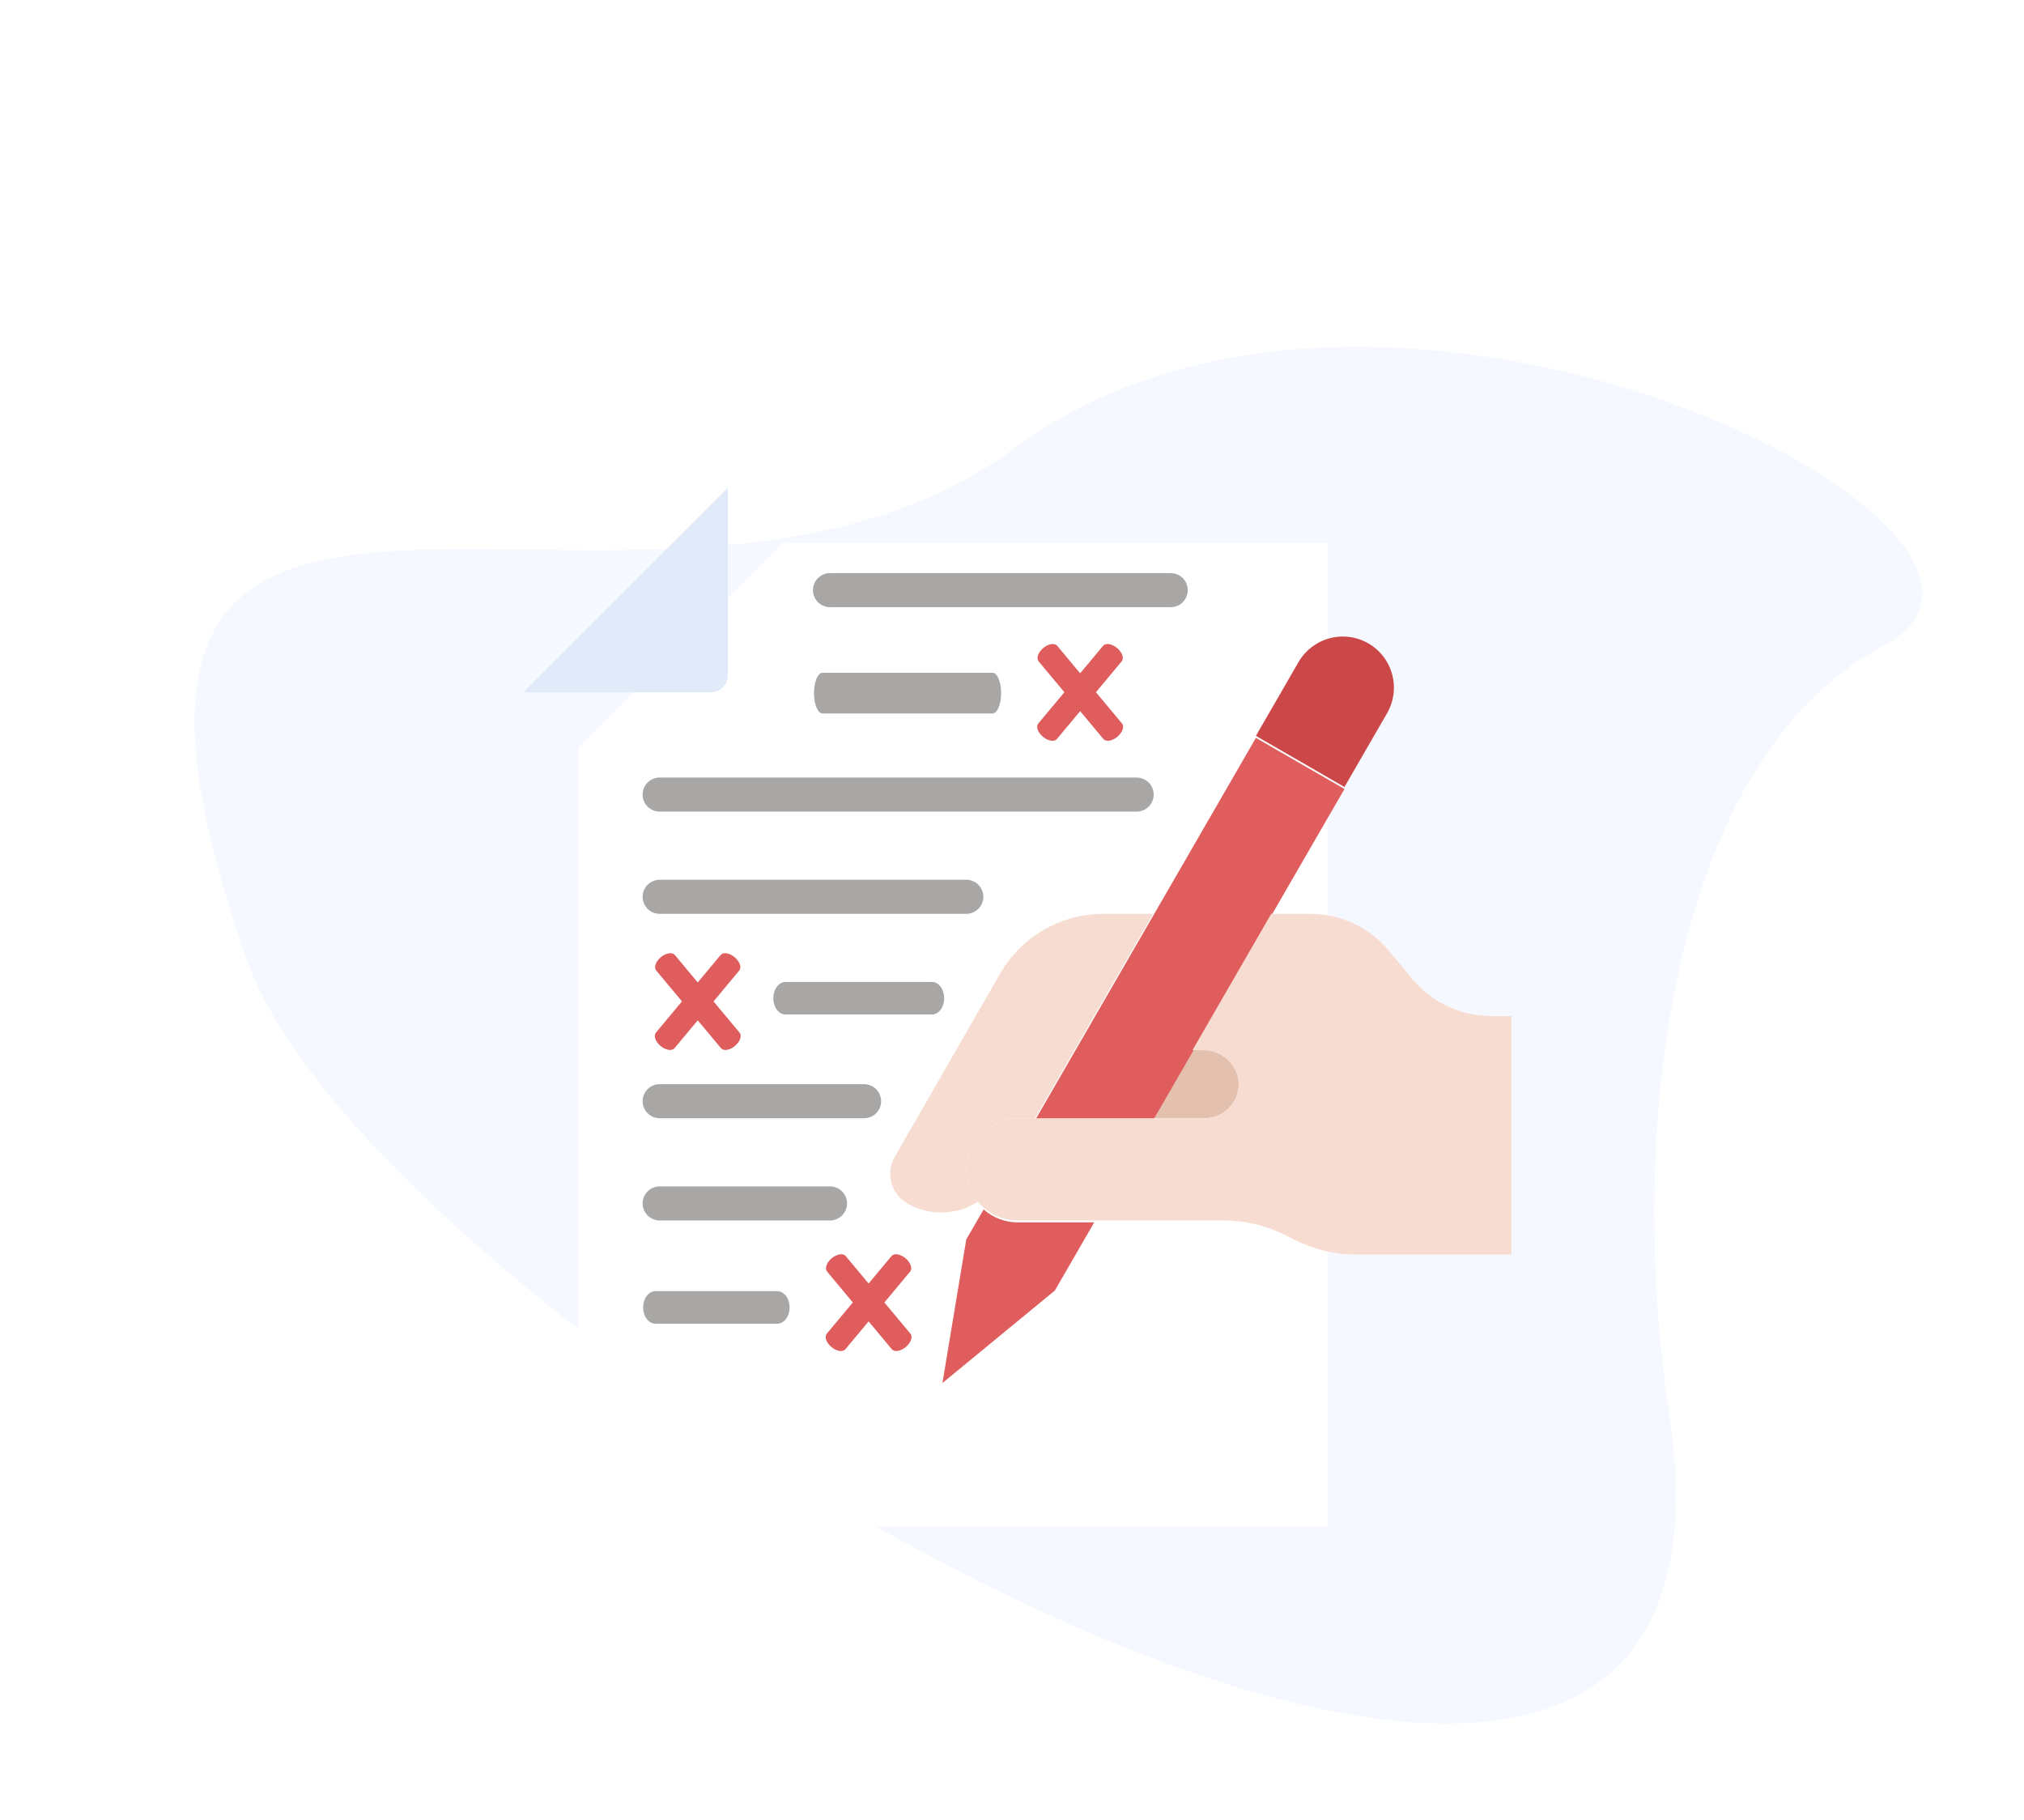 <svg width="109" height="98" viewBox="0 0 109 98" fill="none" xmlns="http://www.w3.org/2000/svg">
<path d="M89.907 76.224C87.523 60.23 90.114 40.749 101.462 34.761C112.811 28.773 74.656 9.347 54.722 24.078C34.788 38.809 0.401 14.976 13.297 51.705C20.592 72.481 95.975 116.951 89.907 76.224Z" fill="#F5F9FF"/>
<g clip-path="url(#clip0_1206_1438)">
<g filter="url(#filter0_d_1206_1438)">
<path d="M39.195 26.277L28.186 37.286V79.487H68.552V26.277H39.195Z" fill="white"/>
</g>
<path d="M39.195 36.368V26.277L28.186 37.286H38.277C38.52 37.286 38.754 37.189 38.926 37.017C39.098 36.845 39.195 36.612 39.195 36.368Z" fill="#E0EAF9"/>
<path d="M64.882 60.221C65.136 60.22 65.388 60.166 65.62 60.062C65.852 59.959 66.06 59.809 66.232 59.622C66.404 59.434 66.534 59.213 66.617 58.973C66.699 58.732 66.731 58.478 66.71 58.224C66.653 57.756 66.424 57.325 66.067 57.016C65.71 56.707 65.251 56.542 64.78 56.552H64.222L62.102 60.221H64.882Z" fill="#E4C0AF"/>
<path d="M50.754 74.48L56.809 69.498L58.928 65.828H54.791C54.12 65.827 53.474 65.579 52.974 65.131L52.038 66.746L50.754 74.48Z" fill="#DF5D5D"/>
<path d="M62.103 49.212H59.425C58.295 49.212 57.186 49.51 56.208 50.076C55.231 50.642 54.42 51.455 53.857 52.434L48.185 62.304C48.066 62.513 47.988 62.744 47.957 62.983C47.926 63.222 47.943 63.464 48.006 63.697C48.069 63.929 48.177 64.147 48.325 64.338C48.472 64.529 48.655 64.689 48.864 64.809C49.444 65.144 50.106 65.313 50.776 65.297C51.446 65.281 52.099 65.08 52.662 64.717C52.267 64.232 52.047 63.627 52.038 63.001C52.07 62.25 52.392 61.539 52.937 61.021C53.482 60.502 54.207 60.216 54.96 60.221H55.745L59.378 53.928L62.103 49.212Z" fill="#F7DDD1"/>
<path d="M72.405 42.489L67.635 39.737L62.103 49.315L59.378 54.031L55.745 60.324H62.103L64.222 56.654L68.46 49.315L72.405 42.489Z" fill="#DF5D5D"/>
<path d="M72.405 42.382L74.699 38.41C75.064 37.777 75.163 37.025 74.973 36.32C74.784 35.615 74.322 35.013 73.69 34.648C73.057 34.283 72.305 34.185 71.6 34.374C70.895 34.563 70.293 35.025 69.928 35.657L67.635 39.63L72.405 42.382Z" fill="#CC4848"/>
<path d="M80.304 54.717C79.497 54.717 78.7 54.54 77.969 54.197C77.238 53.855 76.592 53.356 76.075 52.736L74.79 51.193C74.274 50.573 73.627 50.074 72.896 49.732C72.165 49.39 71.368 49.212 70.561 49.212H68.46L64.222 56.552H64.78C65.251 56.543 65.709 56.709 66.064 57.017C66.42 57.327 66.649 57.756 66.706 58.224C66.727 58.477 66.695 58.732 66.614 58.972C66.531 59.212 66.401 59.433 66.23 59.62C66.058 59.808 65.85 59.958 65.619 60.061C65.387 60.165 65.136 60.219 64.882 60.221H54.959C54.207 60.216 53.482 60.502 52.937 61.021C52.392 61.539 52.07 62.25 52.038 63.001C52.047 63.627 52.267 64.232 52.662 64.717C52.719 64.788 52.78 64.856 52.846 64.919C52.884 64.96 52.927 64.997 52.974 65.029C53.474 65.477 54.12 65.725 54.791 65.726H65.902C67.041 65.726 68.165 65.991 69.184 66.501L69.755 66.786C70.774 67.296 71.898 67.561 73.037 67.561H81.396V54.717H80.304Z" fill="#F7DDD1"/>
<path d="M63.047 32.699H44.699C44.456 32.699 44.222 32.602 44.05 32.43C43.878 32.258 43.782 32.025 43.782 31.781C43.782 31.538 43.878 31.305 44.05 31.133C44.222 30.96 44.456 30.864 44.699 30.864H63.047C63.291 30.864 63.524 30.96 63.696 31.133C63.868 31.305 63.965 31.538 63.965 31.781C63.965 32.025 63.868 32.258 63.696 32.43C63.524 32.602 63.291 32.699 63.047 32.699Z" fill="#A9A7A6"/>
<path d="M53.456 38.422H44.294C44.173 38.422 44.056 38.307 43.971 38.102C43.885 37.896 43.836 37.617 43.836 37.327C43.836 37.036 43.885 36.758 43.971 36.552C44.056 36.347 44.173 36.231 44.294 36.231H53.456C53.578 36.231 53.694 36.347 53.78 36.552C53.866 36.758 53.914 37.036 53.914 37.327C53.914 37.617 53.866 37.896 53.78 38.102C53.694 38.307 53.578 38.422 53.456 38.422Z" fill="#A9A7A6"/>
<path d="M61.213 43.708H35.525C35.282 43.708 35.048 43.611 34.876 43.439C34.704 43.267 34.607 43.034 34.607 42.79C34.607 42.547 34.704 42.314 34.876 42.142C35.048 41.97 35.282 41.873 35.525 41.873H61.213C61.456 41.873 61.689 41.97 61.861 42.142C62.033 42.314 62.13 42.547 62.13 42.79C62.13 43.034 62.033 43.267 61.861 43.439C61.689 43.611 61.456 43.708 61.213 43.708Z" fill="#A9A7A6"/>
<path d="M52.038 49.212H35.525C35.282 49.212 35.048 49.116 34.876 48.944C34.704 48.772 34.607 48.538 34.607 48.295C34.607 48.051 34.704 47.818 34.876 47.646C35.048 47.474 35.282 47.377 35.525 47.377H52.038C52.282 47.377 52.515 47.474 52.687 47.646C52.859 47.818 52.956 48.051 52.956 48.295C52.956 48.538 52.859 48.772 52.687 48.944C52.515 49.116 52.282 49.212 52.038 49.212Z" fill="#A9A7A6"/>
<path d="M39.814 52.264L36.325 56.448C36.258 56.528 36.142 56.56 36.002 56.537C35.861 56.515 35.707 56.44 35.574 56.329C35.441 56.218 35.34 56.081 35.293 55.946C35.245 55.812 35.256 55.692 35.322 55.612L38.811 51.428C38.877 51.349 38.994 51.317 39.135 51.339C39.275 51.362 39.429 51.436 39.562 51.547C39.695 51.658 39.796 51.796 39.843 51.93C39.891 52.065 39.88 52.185 39.814 52.264Z" fill="#DF5D5D"/>
<path d="M60.408 35.614L56.919 39.798C56.853 39.877 56.736 39.909 56.596 39.887C56.455 39.865 56.301 39.79 56.168 39.679C56.035 39.568 55.934 39.43 55.887 39.296C55.84 39.161 55.85 39.041 55.916 38.962L59.406 34.778C59.472 34.699 59.588 34.666 59.729 34.689C59.869 34.711 60.023 34.786 60.156 34.897C60.289 35.008 60.39 35.145 60.438 35.28C60.485 35.414 60.474 35.534 60.408 35.614Z" fill="#DF5D5D"/>
<path d="M49.016 68.477L45.526 72.661C45.46 72.74 45.344 72.772 45.203 72.75C45.062 72.728 44.909 72.653 44.776 72.542C44.643 72.431 44.542 72.293 44.494 72.159C44.447 72.024 44.458 71.904 44.524 71.825L48.013 67.641C48.079 67.561 48.195 67.529 48.336 67.552C48.477 67.574 48.631 67.649 48.764 67.76C48.896 67.871 48.998 68.008 49.045 68.143C49.092 68.277 49.082 68.397 49.016 68.477Z" fill="#DF5D5D"/>
<path d="M35.339 52.264L38.828 56.448C38.894 56.528 39.01 56.56 39.151 56.537C39.292 56.515 39.445 56.44 39.578 56.329C39.711 56.218 39.812 56.081 39.86 55.946C39.907 55.812 39.896 55.692 39.83 55.612L36.341 51.428C36.275 51.349 36.159 51.317 36.018 51.339C35.877 51.362 35.723 51.436 35.59 51.547C35.458 51.658 35.356 51.796 35.309 51.93C35.262 52.065 35.272 52.185 35.339 52.264Z" fill="#DF5D5D"/>
<path d="M55.932 35.614L59.422 39.798C59.488 39.877 59.604 39.909 59.745 39.887C59.886 39.865 60.039 39.79 60.172 39.679C60.305 39.568 60.406 39.43 60.454 39.296C60.501 39.161 60.49 39.041 60.424 38.962L56.935 34.778C56.869 34.699 56.753 34.666 56.612 34.689C56.471 34.711 56.317 34.786 56.184 34.897C56.052 35.008 55.95 35.145 55.903 35.28C55.856 35.414 55.866 35.534 55.932 35.614Z" fill="#DF5D5D"/>
<path d="M44.54 68.477L48.029 72.661C48.096 72.74 48.212 72.772 48.352 72.75C48.493 72.728 48.647 72.653 48.78 72.542C48.913 72.431 49.014 72.293 49.061 72.159C49.108 72.024 49.098 71.904 49.032 71.825L45.542 67.641C45.476 67.561 45.36 67.529 45.219 67.552C45.079 67.574 44.925 67.649 44.792 67.76C44.659 67.871 44.558 68.008 44.511 68.143C44.463 68.277 44.474 68.397 44.54 68.477Z" fill="#DF5D5D"/>
<path d="M46.534 60.221H35.525C35.282 60.221 35.048 60.125 34.876 59.953C34.704 59.781 34.607 59.547 34.607 59.304C34.607 59.061 34.704 58.827 34.876 58.655C35.048 58.483 35.282 58.386 35.525 58.386H46.534C46.777 58.386 47.011 58.483 47.183 58.655C47.355 58.827 47.451 59.061 47.451 59.304C47.451 59.547 47.355 59.781 47.183 59.953C47.011 60.125 46.777 60.221 46.534 60.221Z" fill="#A9A7A6"/>
<path d="M50.19 54.635H42.303C42.129 54.635 41.961 54.542 41.838 54.378C41.715 54.214 41.645 53.991 41.645 53.758C41.645 53.526 41.715 53.303 41.838 53.139C41.961 52.974 42.129 52.882 42.303 52.882H50.19C50.364 52.882 50.531 52.974 50.655 53.139C50.778 53.303 50.847 53.526 50.847 53.758C50.847 53.991 50.778 54.214 50.655 54.378C50.531 54.542 50.364 54.635 50.19 54.635Z" fill="#A9A7A6"/>
<path d="M44.699 65.726H35.525C35.282 65.726 35.048 65.629 34.876 65.457C34.704 65.285 34.607 65.052 34.607 64.808C34.607 64.565 34.704 64.332 34.876 64.16C35.048 63.988 35.282 63.891 35.525 63.891H44.699C44.942 63.891 45.176 63.988 45.348 64.16C45.52 64.332 45.617 64.565 45.617 64.808C45.617 65.052 45.52 65.285 45.348 65.457C45.176 65.629 44.942 65.726 44.699 65.726Z" fill="#A9A7A6"/>
<path d="M41.865 71.285H35.292C35.118 71.285 34.95 71.193 34.827 71.029C34.704 70.864 34.635 70.641 34.635 70.409C34.635 70.177 34.704 69.954 34.827 69.789C34.95 69.625 35.118 69.533 35.292 69.533H41.865C42.039 69.533 42.206 69.625 42.329 69.789C42.453 69.954 42.522 70.177 42.522 70.409C42.522 70.641 42.453 70.864 42.329 71.029C42.206 71.193 42.039 71.285 41.865 71.285Z" fill="#A9A7A6"/>
</g>
<defs>
<filter id="filter0_d_1206_1438" x="28.186" y="26.277" width="43.333" height="56.177" filterUnits="userSpaceOnUse" color-interpolation-filters="sRGB">
<feFlood flood-opacity="0" result="BackgroundImageFix"/>
<feColorMatrix in="SourceAlpha" type="matrix" values="0 0 0 0 0 0 0 0 0 0 0 0 0 0 0 0 0 0 127 0" result="hardAlpha"/>
<feOffset dx="2.967" dy="2.967"/>
<feColorMatrix type="matrix" values="0 0 0 0 0.878 0 0 0 0 0.918 0 0 0 0 0.976 0 0 0 1 0"/>
<feBlend mode="normal" in2="BackgroundImageFix" result="effect1_dropShadow_1206_1438"/>
<feBlend mode="normal" in="SourceGraphic" in2="effect1_dropShadow_1206_1438" result="shape"/>
</filter>
<clipPath id="clip0_1206_1438">
<rect width="58.715" height="58.715" fill="white" transform="translate(25.433 23.524)"/>
</clipPath>
</defs>
</svg>
